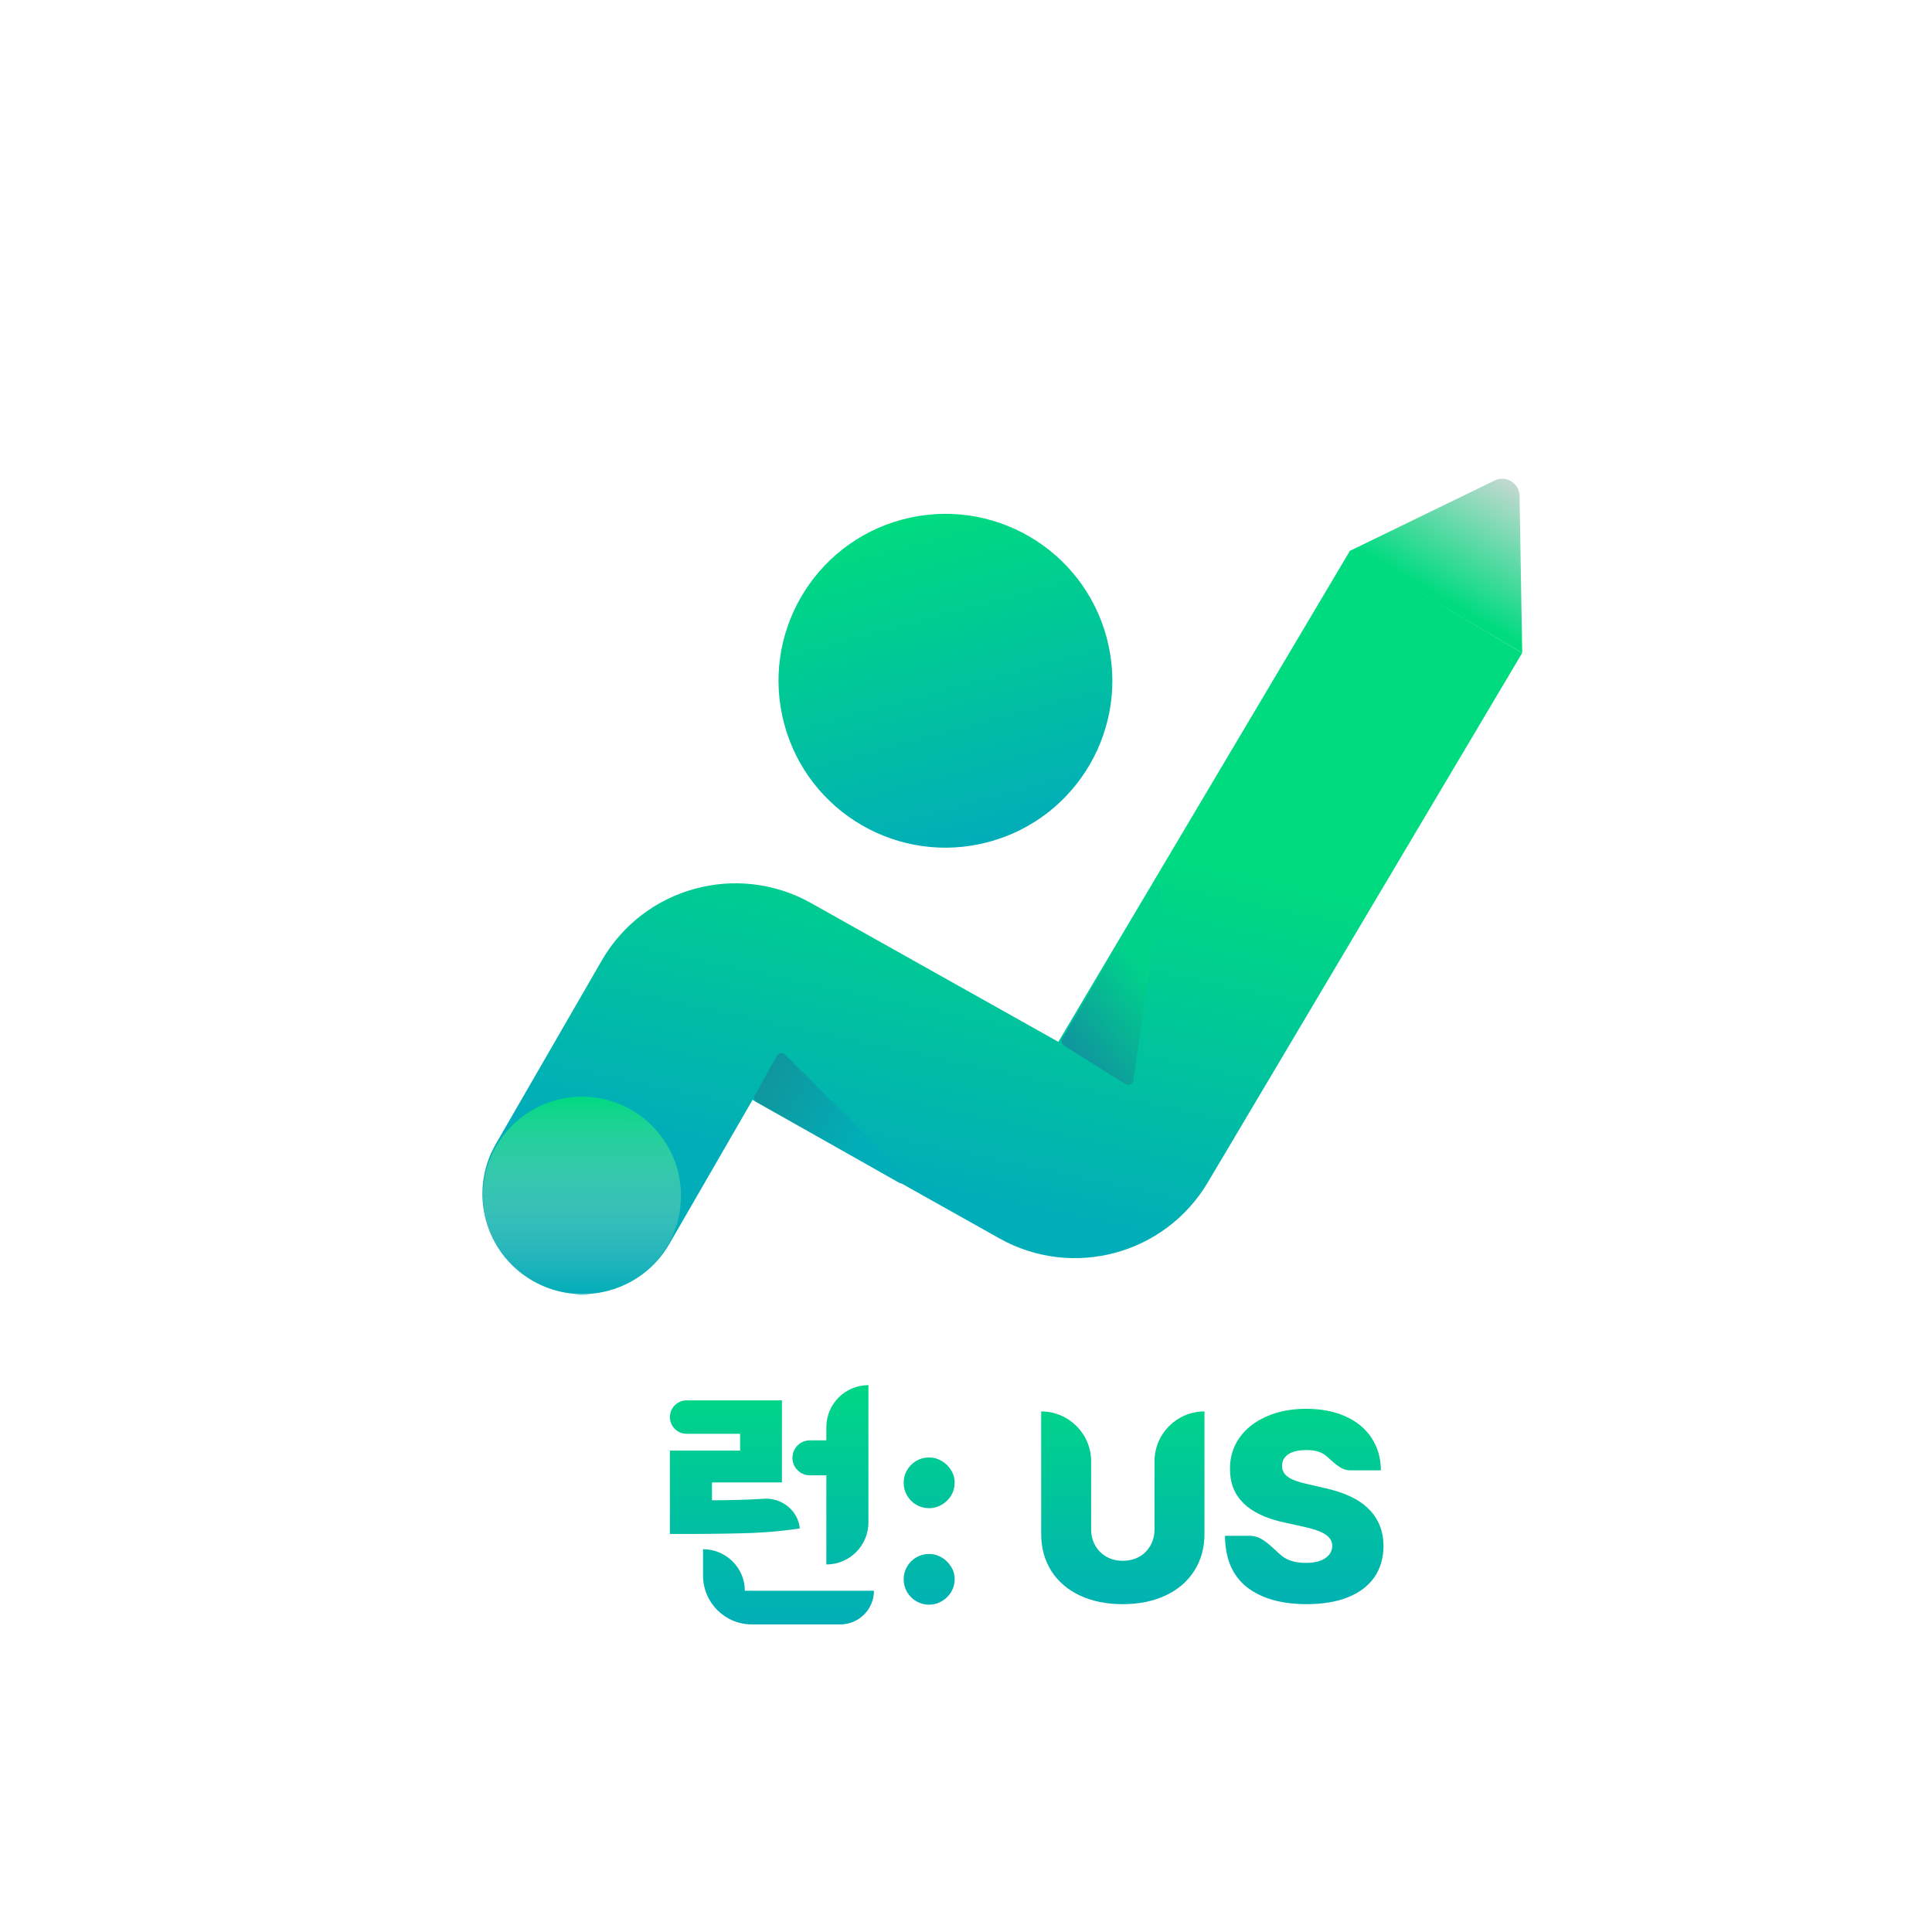 <svg width="160" height="160" viewBox="0 0 175 174" fill="none" xmlns="http://www.w3.org/2000/svg">
<g filter="url(#filter0_d_256_215)">
<rect x="7.513" y="7" width="160" height="160" rx="20" fill="white"/>
</g>
<g filter="url(#filter1_d_256_215)">
<path d="M44.914 96.026C42.409 100.364 43.895 105.911 48.233 108.416C52.571 110.921 58.118 109.435 60.623 105.097L44.914 96.026ZM133.246 59.358L137.877 51.559L122.28 42.297L117.649 50.096L133.246 59.358ZM101.596 94.893L93.798 90.262L101.596 94.893ZM69.028 82.122L64.59 90.032L69.028 82.122ZM60.623 105.097L70.213 88.488L54.505 79.417L44.914 96.026L60.623 105.097ZM64.59 90.032L90.52 104.581L99.396 88.762L73.466 74.212L64.59 90.032ZM109.395 99.524L133.246 59.358L117.649 50.096L93.798 90.262L109.395 99.524ZM90.52 104.581C97.141 108.297 105.518 106.052 109.395 99.524L93.798 90.262C94.948 88.325 97.432 87.66 99.396 88.762L90.52 104.581ZM70.213 88.488C69.078 90.455 66.571 91.143 64.59 90.032L73.466 74.212C66.786 70.464 58.335 72.784 54.505 79.417L70.213 88.488Z" fill="url(#paint0_linear_256_215)"/>
<circle cx="85.637" cy="54.074" r="15.117" transform="rotate(-15 85.637 54.074)" fill="url(#paint1_linear_256_215)"/>
<circle cx="52.714" cy="100.721" r="8.969" fill="url(#paint2_linear_256_215)"/>
<path d="M135.384 35.937C136.417 35.435 137.621 36.175 137.641 37.323L137.882 51.558L122.23 42.328L135.384 35.937Z" fill="url(#paint3_linear_256_215)"/>
<path d="M101.936 90.611L96.382 87.121C96.163 86.984 96.094 86.698 96.225 86.476L104.286 72.811C104.552 72.361 105.243 72.605 105.168 73.122L102.661 90.277C102.611 90.617 102.227 90.794 101.936 90.611Z" fill="url(#paint4_linear_256_215)"/>
<path d="M70.364 88.05L68.379 91.606C68.251 91.835 68.332 92.124 68.56 92.253L81.439 99.541C81.923 99.815 82.403 99.181 82.01 98.789L71.116 87.945C70.893 87.722 70.518 87.775 70.364 88.05Z" fill="url(#paint5_linear_256_215)"/>
</g>
<path d="M70.826 133.778H64.491V135.397C66.062 135.389 67.44 135.353 68.623 135.29C68.796 135.28 68.968 135.268 69.141 135.256C70.787 135.136 72.29 136.302 72.446 137.946C71.08 138.152 69.687 138.287 68.266 138.35C66.844 138.406 64.967 138.438 62.633 138.446H60.68V130.896H67.039V129.371H62.192C61.357 129.371 60.68 128.694 60.68 127.859C60.68 127.024 61.357 126.346 62.192 126.346H70.826V133.778ZM63.681 139.827C65.759 139.827 67.468 141.512 67.468 143.59H79.162C79.162 145.274 77.797 146.639 76.114 146.639H68.104C65.661 146.639 63.681 144.659 63.681 142.216V139.827ZM71.779 131.551C71.779 130.676 72.488 129.967 73.362 129.967H74.851V128.776C74.851 126.671 76.557 124.965 78.662 124.965V137.398C78.662 139.502 76.956 141.209 74.851 141.209V133.134H73.362C72.488 133.134 71.779 132.425 71.779 131.551Z" fill="url(#paint6_linear_256_215)"/>
<path d="M84.164 144.853C83.743 144.853 83.354 144.749 82.997 144.543C82.647 144.337 82.37 144.059 82.163 143.709C81.957 143.352 81.853 142.963 81.853 142.542C81.853 142.129 81.957 141.748 82.163 141.399C82.37 141.05 82.647 140.772 82.997 140.565C83.354 140.359 83.743 140.256 84.164 140.256C84.561 140.256 84.934 140.359 85.283 140.565C85.64 140.772 85.926 141.05 86.141 141.399C86.363 141.748 86.474 142.129 86.474 142.542C86.474 142.963 86.367 143.352 86.153 143.709C85.938 144.059 85.652 144.337 85.295 144.543C84.938 144.749 84.561 144.853 84.164 144.853ZM84.164 136.112C83.743 136.112 83.354 136.008 82.997 135.802C82.647 135.596 82.37 135.318 82.163 134.968C81.957 134.611 81.853 134.222 81.853 133.801C81.853 133.389 81.957 133.007 82.163 132.658C82.37 132.309 82.647 132.031 82.997 131.825C83.354 131.618 83.743 131.515 84.164 131.515C84.561 131.515 84.934 131.618 85.283 131.825C85.64 132.031 85.926 132.309 86.141 132.658C86.363 133.007 86.474 133.389 86.474 133.801C86.474 134.222 86.367 134.611 86.153 134.968C85.938 135.318 85.652 135.596 85.295 135.802C84.938 136.008 84.561 136.112 84.164 136.112Z" fill="url(#paint7_linear_256_215)"/>
<path d="M109.101 127.347V138.422C109.101 139.708 108.791 140.831 108.172 141.792C107.56 142.753 106.695 143.495 105.576 144.019C104.456 144.543 103.162 144.805 101.693 144.805C100.225 144.805 98.93 144.543 97.811 144.019C96.7 143.495 95.838 142.753 95.227 141.792C94.616 140.831 94.31 139.708 94.31 138.422V127.347C96.809 127.347 98.835 129.373 98.835 131.872V138.017C98.835 138.565 98.958 139.057 99.204 139.494C99.451 139.922 99.788 140.26 100.217 140.506C100.653 140.752 101.146 140.875 101.693 140.875C102.249 140.875 102.745 140.756 103.182 140.518C103.619 140.272 103.96 139.93 104.206 139.494C104.452 139.057 104.575 138.565 104.575 138.017V131.872C104.575 129.373 106.601 127.347 109.101 127.347Z" fill="url(#paint8_linear_256_215)"/>
<path d="M122.281 132.682C121.401 132.682 120.744 131.874 120.057 131.324C119.668 131.007 119.1 130.848 118.354 130.848C117.607 130.848 117.048 130.979 116.674 131.241C116.309 131.495 116.127 131.844 116.127 132.289C116.127 132.71 116.321 133.051 116.71 133.313C117.099 133.567 117.699 133.778 118.508 133.944L119.937 134.278C121.756 134.667 123.101 135.302 123.975 136.183C124.856 137.056 125.304 138.168 125.32 139.518C125.312 140.637 125.03 141.594 124.475 142.388C123.919 143.173 123.121 143.773 122.081 144.186C121.041 144.599 119.795 144.805 118.342 144.805C116.039 144.797 114.237 144.281 112.935 143.257C111.633 142.225 110.974 140.677 110.958 138.612H113.229C114.382 138.612 115.221 139.706 116.115 140.434C116.639 140.855 117.357 141.066 118.27 141.066C119.032 141.066 119.62 140.927 120.033 140.649C120.454 140.363 120.668 139.986 120.676 139.518C120.668 139.097 120.461 138.755 120.057 138.493C119.66 138.223 118.985 137.985 118.032 137.779L116.293 137.398C113.03 136.683 111.403 135.072 111.411 132.563C111.403 131.491 111.693 130.542 112.28 129.717C112.868 128.891 113.685 128.252 114.733 127.799C115.781 127.339 116.976 127.109 118.318 127.109C119.675 127.109 120.862 127.339 121.879 127.799C122.903 128.26 123.689 128.911 124.237 129.752C124.792 130.594 125.074 131.57 125.082 132.682H122.281Z" fill="url(#paint9_linear_256_215)"/>
<defs>
<filter id="filter0_d_256_215" x="0.513" y="0" width="174" height="174" filterUnits="userSpaceOnUse" color-interpolation-filters="sRGB">
<feFlood flood-opacity="0" result="BackgroundImageFix"/>
<feColorMatrix in="SourceAlpha" type="matrix" values="0 0 0 0 0 0 0 0 0 0 0 0 0 0 0 0 0 0 127 0" result="hardAlpha"/>
<feOffset/>
<feGaussianBlur stdDeviation="3.5"/>
<feComposite in2="hardAlpha" operator="out"/>
<feColorMatrix type="matrix" values="0 0 0 0 0.545 0 0 0 0 0.584 0 0 0 0 0.631 0 0 0 0.25 0"/>
<feBlend mode="normal" in2="BackgroundImageFix" result="effect1_dropShadow_256_215"/>
<feBlend mode="normal" in="SourceGraphic" in2="effect1_dropShadow_256_215" result="shape"/>
</filter>
<filter id="filter1_d_256_215" x="36.607" y="35.778" width="108.365" height="88.091" filterUnits="userSpaceOnUse" color-interpolation-filters="sRGB">
<feFlood flood-opacity="0" result="BackgroundImageFix"/>
<feColorMatrix in="SourceAlpha" type="matrix" values="0 0 0 0 0 0 0 0 0 0 0 0 0 0 0 0 0 0 127 0" result="hardAlpha"/>
<feOffset dy="7.089"/>
<feGaussianBlur stdDeviation="3.545"/>
<feComposite in2="hardAlpha" operator="out"/>
<feColorMatrix type="matrix" values="0 0 0 0 0 0 0 0 0 0.858 0 0 0 0 0.498 0 0 0 0.2 0"/>
<feBlend mode="normal" in2="BackgroundImageFix" result="effect1_dropShadow_256_215"/>
<feBlend mode="normal" in="SourceGraphic" in2="effect1_dropShadow_256_215" result="shape"/>
</filter>
<linearGradient id="paint0_linear_256_215" x1="85.813" y1="65.347" x2="78.521" y2="99.406" gradientUnits="userSpaceOnUse">
<stop stop-color="#00DB7F"/>
<stop offset="1" stop-color="#01ADB9"/>
</linearGradient>
<linearGradient id="paint1_linear_256_215" x1="85.637" y1="38.958" x2="85.637" y2="69.191" gradientUnits="userSpaceOnUse">
<stop stop-color="#00DB7F"/>
<stop offset="1" stop-color="#01ADB9"/>
</linearGradient>
<linearGradient id="paint2_linear_256_215" x1="52.714" y1="91.752" x2="52.714" y2="109.689" gradientUnits="userSpaceOnUse">
<stop stop-color="#01D982"/>
<stop offset="1" stop-color="#D9D9D9" stop-opacity="0"/>
<stop offset="1" stop-color="#01ADB9"/>
</linearGradient>
<linearGradient id="paint3_linear_256_215" x1="137.594" y1="34.86" x2="130.752" y2="46.604" gradientUnits="userSpaceOnUse">
<stop stop-color="#D9D9D9"/>
<stop offset="1" stop-color="#01DB80"/>
</linearGradient>
<linearGradient id="paint4_linear_256_215" x1="104.006" y1="80.861" x2="96.779" y2="86.934" gradientUnits="userSpaceOnUse">
<stop stop-color="#00D28A"/>
<stop offset="1" stop-color="#0F979E"/>
</linearGradient>
<linearGradient id="paint5_linear_256_215" x1="77.636" y1="96.392" x2="68.783" y2="91.702" gradientUnits="userSpaceOnUse">
<stop stop-color="#01AEB8"/>
<stop offset="1" stop-color="#0F979E"/>
</linearGradient>
<linearGradient id="paint6_linear_256_215" x1="93" y1="124.965" x2="93" y2="146.639" gradientUnits="userSpaceOnUse">
<stop stop-color="#00D785"/>
<stop offset="1" stop-color="#01AEB7"/>
</linearGradient>
<linearGradient id="paint7_linear_256_215" x1="93" y1="124.965" x2="93" y2="146.639" gradientUnits="userSpaceOnUse">
<stop stop-color="#00D785"/>
<stop offset="1" stop-color="#01AEB7"/>
</linearGradient>
<linearGradient id="paint8_linear_256_215" x1="93" y1="124.965" x2="93" y2="146.639" gradientUnits="userSpaceOnUse">
<stop stop-color="#00D785"/>
<stop offset="1" stop-color="#01AEB7"/>
</linearGradient>
<linearGradient id="paint9_linear_256_215" x1="93" y1="124.965" x2="93" y2="146.639" gradientUnits="userSpaceOnUse">
<stop stop-color="#00D785"/>
<stop offset="1" stop-color="#01AEB7"/>
</linearGradient>
</defs>
</svg>
